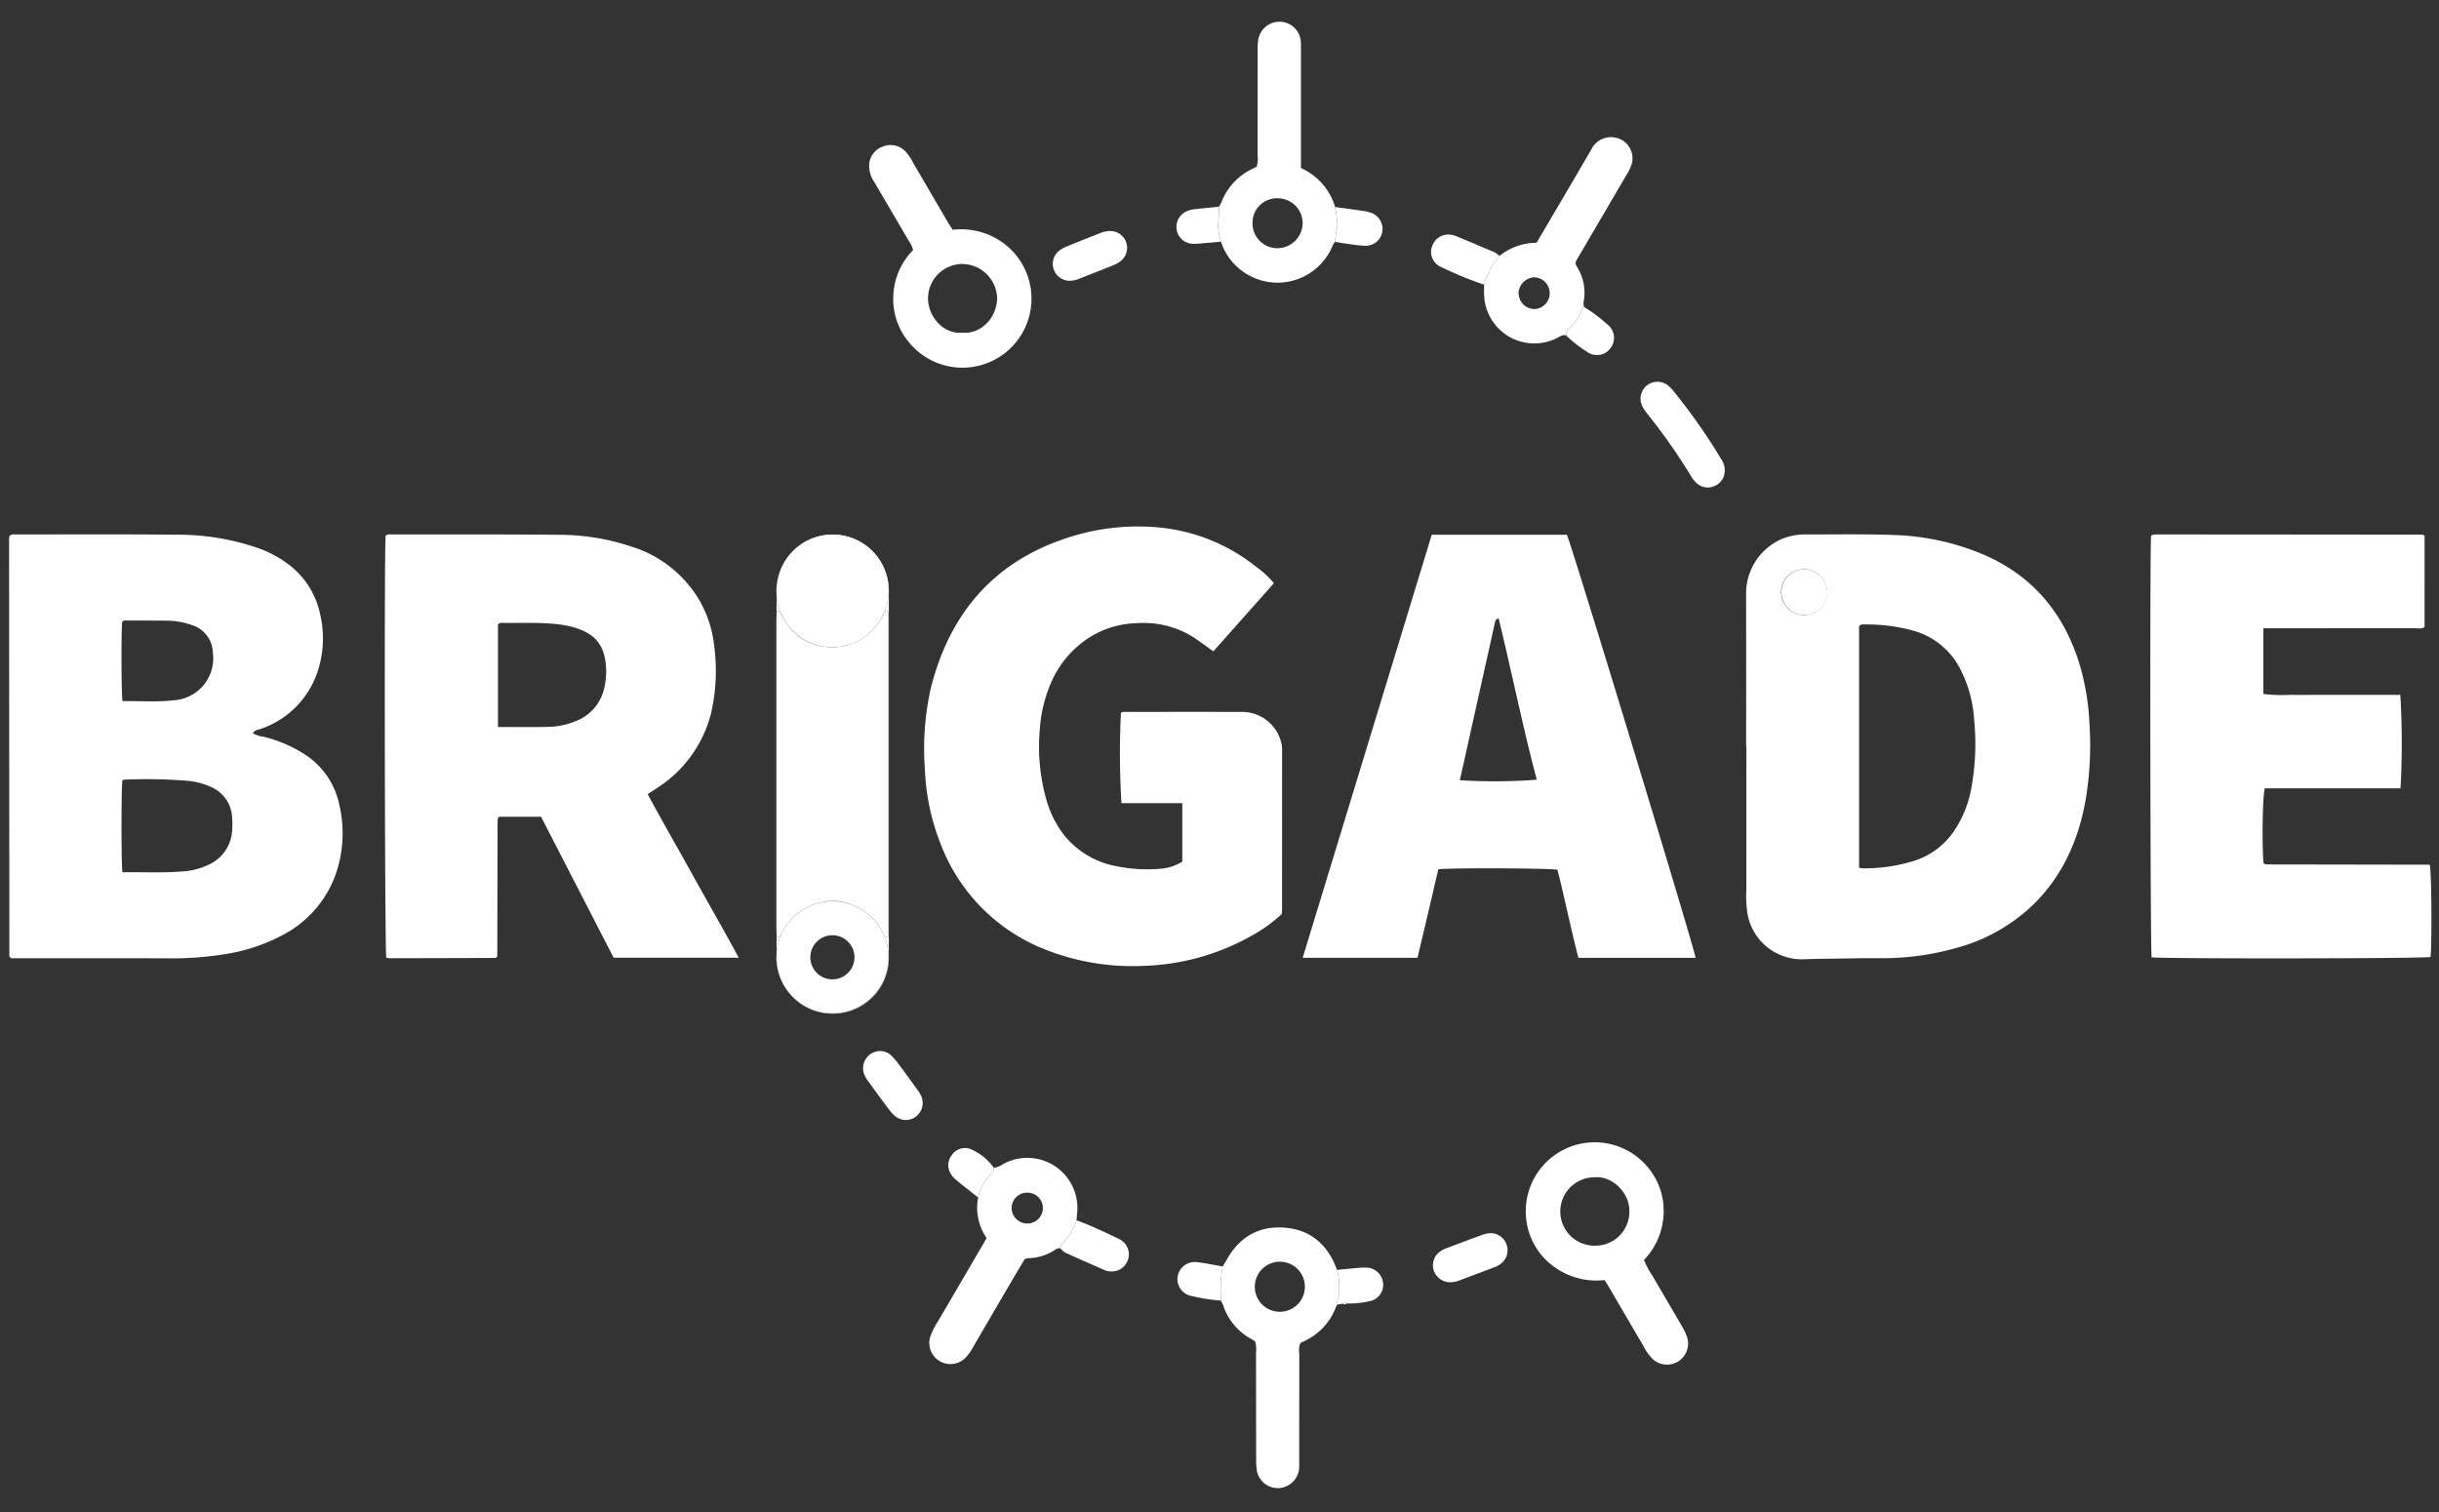 <svg id="Layer_1" data-name="Layer 1" xmlns="http://www.w3.org/2000/svg" viewBox="0 0 449.54 278.79"><rect x="0" y="0" width="449.54" height="278.79" fill="#333333" stroke="none"/><defs><style>.cls-1{fill:none;}.cls-2{fill:#fff;}</style></defs><title>brigade-horizontal-white</title><path class="cls-1" d="M177.378,61.332c3.34.28,6.272-2.593,6.407-6.274a6.488,6.488,0,0,0-6.399-6.397,6.362,6.362,0,0,0-6.339,6.384C171.049,58.074,173.613,61.629,177.378,61.332Z"/><path class="cls-1" d="M153.425,180.528a4.068,4.068,0,1,0-4.068-4.068A4.068,4.068,0,0,0,153.425,180.528Z"/><path class="cls-1" d="M282.793,56.973a2.927,2.927,0,0,0-.023-5.852,3.022,3.022,0,0,0-2.875,2.945A2.964,2.964,0,0,0,282.793,56.973Z"/><path class="cls-1" d="M235.447,45.753a4.673,4.673,0,0,0,4.644-4.699,4.59,4.59,0,0,0-4.632-4.501,4.486,4.486,0,0,0-4.599,4.49A4.572,4.572,0,0,0,235.447,45.753Z"/><path class="cls-1" d="M106.187,115.773a18.047,18.047,0,0,0-3.775-.744c-3.156-.321-6.317-.176-9.476-.209-.397-.004-.831-.098-1.155.3v18.887H91.781c3.295,0,6.395.062,9.49-.026a13.738,13.738,0,0,0,4.781-1.032,8.422,8.422,0,0,0,5.269-5.93,12.998,12.998,0,0,0,.35-4.357C111.372,118.968,109.748,116.928,106.187,115.773Z"/><path class="cls-1" d="M189.377,219.852v0a2.835,2.835,0,0,0-2.921,2.839,2.881,2.881,0,0,0,5.761.077A2.833,2.833,0,0,0,189.377,219.852Z"/><path class="cls-1" d="M32.096,129.081a7.745,7.745,0,0,0,7.133-8.78,5.449,5.449,0,0,0-3.904-5.093,14.184,14.184,0,0,0-4.47-.797q-3.686-.029-7.372-.03c-.338,0-.712-.076-.966.259-.174,1.65-.159,12.825.051,14.606C25.795,129.193,28.959,129.449,32.096,129.081Z"/><path class="cls-1" d="M38.663,144.967a12.962,12.962,0,0,0-3.717-1,92.744,92.744,0,0,0-12.111-.247c-.097.002-.193.114-.289.176-.192,1.431-.207,15.015.012,16.894,3.716-.06,7.341.145,10.959-.147a13.161,13.161,0,0,0,5.072-1.309,7.34,7.34,0,0,0,4.197-6.26,14.149,14.149,0,0,0-.011-2.457A6.423,6.423,0,0,0,38.663,144.967Z"/><path class="cls-1" d="M361.523,123.775a13.883,13.883,0,0,0-9.33-7.637,31.81,31.81,0,0,0-8.339-1.026c-.391.005-.829-.125-1.2.332l-.001,44.507a6.021,6.021,0,0,0,.814.117,31.446,31.446,0,0,0,9.169-1.332,13.977,13.977,0,0,0,7.496-5.514,20.82,20.82,0,0,0,3.141-7.567,45.336,45.336,0,0,0,.574-13.113A23.38,23.38,0,0,0,361.523,123.775Z"/><path class="cls-1" d="M275.535,114.779q-3.24,14.521-6.464,29.045a103.587,103.587,0,0,0,14.178-.094c-2.604-9.82-4.604-19.782-7.028-29.734A.823.823,0,0,0,275.535,114.779Z"/><path class="cls-2" d="M225.038,44.553a9.062,9.062,0,0,1-.419-1.833A9.046,9.046,0,0,0,225.038,44.553Z"/><path class="cls-2" d="M246.468,42.055a6.312,6.312,0,0,0,.019-.99,6.313,6.313,0,0,1-.019.989,8.577,8.577,0,0,0-.356,2.53h0A8.566,8.566,0,0,1,246.468,42.055Z"/><path class="cls-2" d="M224.619,42.72c-.261-1.552.164-3.077.033-4.613C224.782,39.643,224.356,41.168,224.619,42.72Z"/><path class="cls-2" d="M332.496,104.921a4.233,4.233,0,1,0,4.307,4.218A4.329,4.329,0,0,0,332.496,104.921Z"/><path class="cls-2" d="M236.222,168.509a5.965,5.965,0,0,0,.075-.624q.008-14.857.009-29.716a5.301,5.301,0,0,0-.284-1.721,7.396,7.396,0,0,0-7.159-5.213c-7.092-.024-14.184-.008-21.276-.002-.338,0-.709-.088-.987.2a149.5,149.5,0,0,0,.101,16.614H217.91V158.831a8.819,8.819,0,0,1-3.863,1.296,28.461,28.461,0,0,1-8.048-.414,16.14,16.14,0,0,1-9.928-5.838,19.237,19.237,0,0,1-3.099-6.067,35.972,35.972,0,0,1-1.304-13.563,25.36,25.36,0,0,1,1.697-7.511,18.67,18.67,0,0,1,7.046-8.981,17.038,17.038,0,0,1,9.089-2.876,17.274,17.274,0,0,1,10.25,2.452c1.276.823,2.488,1.742,3.891,2.73,3.762-4.233,7.446-8.377,11.154-12.552a16.422,16.422,0,0,0-3.183-2.961,33.819,33.819,0,0,0-17.973-7.315,41.553,41.553,0,0,0-13.788,1.008c-15.245,3.874-24.568,13.615-28.332,28.791a51.248,51.248,0,0,0-1.033,15.027,41.264,41.264,0,0,0,2.822,13.34A33.798,33.798,0,0,0,192.579,175.005a43.815,43.815,0,0,0,18.055,3.043,43.141,43.141,0,0,0,20.104-5.588A27.789,27.789,0,0,0,236.222,168.509Z"/><path class="cls-2" d="M263.891,98.573l-23.789,77.983h21.166q.973-4.11,1.937-8.194c.639-2.724,1.27-5.451,1.894-8.122,2.221-.283,20.6-.211,21.955.083,1.373,5.378,2.456,10.868,3.872,16.242h21.596c-.085-1.344-22.882-76.262-23.725-77.993Zm5.18,45.25q3.229-14.525,6.464-29.045a.823.823,0,0,1,.686-.783c2.424,9.952,4.424,19.914,7.028,29.734A103.587,103.587,0,0,1,269.071,143.824Z"/><path class="cls-2" d="M447.85,159.459a.461.461,0,0,0-.153-.064q-14.773-.026-29.544-.049c-.176,0-.351-.017-.526-.029a.56.56,0,0,1-.172-.031.655.655,0,0,1-.137-.103c-.044-.038-.087-.079-.13-.118-.295-3.772-.165-12.424.246-13.749H442.45a149.846,149.846,0,0,0-.039-17.226H427.351c-1.701,0-3.4.028-5.1-.008a30.956,30.956,0,0,1-5.087-.151V115.808c.774,0,1.406,0,2.039.002q12.925,0,25.853-.011c.614-.001,1.287.214,1.828-.241V98.748c-.194-.097-.294-.19-.395-.19q-24.444-.029-48.888-.041a8.515,8.515,0,0,0-.873.07.303.303,0,0,0-.14.088,1.282,1.282,0,0,0-.116.131c-.242,2.845-.146,76.316.1,77.659,1.828.299,50.136.245,51.406-.059C448.261,173.872,448.164,160.675,447.85,159.459Z"/><path class="cls-2" d="M383.271,122.371c-2.874-9.292-8.543-16.169-17.565-20.092a46.085,46.085,0,0,0-16.897-3.666c-5.328-.188-10.667-.089-16.001-.094a11.112,11.112,0,0,0-4.455.857,10.974,10.974,0,0,0-6.524,10.382q.025,13.98.005,27.96h.045v4.22q0,10.991-.005,21.982a21.882,21.882,0,0,0,.216,4.552A10.153,10.153,0,0,0,332.561,176.82c3.103-.106,6.205-.101,9.305-.17,1.875-.041,3.752-.008,5.627-.024a49.28,49.28,0,0,0,12.834-1.818,32.6,32.6,0,0,0,14.548-8.172c5.268-5.214,8.146-11.656,9.475-18.851a60.218,60.218,0,0,0,.776-14.178A45.993,45.993,0,0,0,383.271,122.371Zm-50.728-8.985a4.233,4.233,0,1,1-.046-8.466,4.233,4.233,0,1,1,.046,8.466Zm30.73,32.268a20.82,20.82,0,0,1-3.141,7.567,13.977,13.977,0,0,1-7.496,5.514,31.446,31.446,0,0,1-9.169,1.332,6.021,6.021,0,0,1-.814-.117l.001-44.507c.371-.457.809-.326,1.2-.332a31.81,31.81,0,0,1,8.339,1.026,13.883,13.883,0,0,1,9.33,7.637,23.38,23.38,0,0,1,2.324,8.766A45.336,45.336,0,0,1,363.273,145.654Z"/><path class="cls-2" d="M119.371,146.379c.801-.518,1.45-.911,2.073-1.345a22.988,22.988,0,0,0,9.583-13.431,34.83,34.83,0,0,0,.622-12.402,21.399,21.399,0,0,0-2.879-8.781,22.111,22.111,0,0,0-12.498-9.698,41.686,41.686,0,0,0-12.955-2.135c-10.375-.107-20.751-.061-31.127-.069-.39,0-.833-.116-1.122.294-.256,3.117-.15,76.333.126,77.727a3.9,3.9,0,0,0,.643.096q9.759-.017,19.518-.052c.045,0,.091-.066.134-.103.044-.038.086-.08.129-.12a.77.77,0,0,0,.038-.169q.026-12.396.052-24.793a3.701,3.701,0,0,1,.05-.524c.008-.052.063-.097.098-.145.034-.045.072-.09.141-.178h7.722l13.386,25.993h23.05c-2.801-5.22-5.672-10.168-8.442-15.171C124.948,156.375,122.079,151.428,119.371,146.379Zm-8.049-19.36a8.422,8.422,0,0,1-5.269,5.93,13.738,13.738,0,0,1-4.781,1.032c-3.096.088-6.195.026-9.49.026h0V115.121c.323-.398.758-.304,1.155-.3,3.159.033,6.32-.113,9.476.209a18.047,18.047,0,0,1,3.775.744c3.561,1.155,5.185,3.195,5.485,6.889A12.998,12.998,0,0,1,111.322,127.02Z"/><path class="cls-2" d="M55.977,138.934a25.298,25.298,0,0,0-7.406-3.136,5.07,5.07,0,0,1-1.962-.632c.356-.614.914-.616,1.383-.785a16.691,16.691,0,0,0,10.798-11.413,19.461,19.461,0,0,0,.217-9.733,15.409,15.409,0,0,0-6.208-9.474,20.631,20.631,0,0,0-5.446-2.807,45.283,45.283,0,0,0-14.848-2.388c-9.846-.11-19.693-.046-29.54-.049-.395,0-.823-.106-1.225.305a4.648,4.648,0,0,0-.066.599q.02,38.418.051,76.837c0,.049.055.098.089.144.036.046.077.089.212.243H3.846c9.026,0,18.052-.021,27.079.01a60.174,60.174,0,0,0,10.152-.713,33.41,33.41,0,0,0,11.127-3.634,20.345,20.345,0,0,0,9.794-11.502,23.003,23.003,0,0,0,.535-12.484A14.502,14.502,0,0,0,55.977,138.934ZM22.517,114.64c.254-.336.628-.259.966-.259q3.686.005,7.372.03a14.184,14.184,0,0,1,4.47.797,5.449,5.449,0,0,1,3.904,5.093,7.745,7.745,0,0,1-7.133,8.78c-3.137.368-6.301.112-9.529.165C22.357,127.465,22.343,116.29,22.517,114.64Zm20.269,38.434a7.34,7.34,0,0,1-4.197,6.26,13.161,13.161,0,0,1-5.072,1.309c-3.618.291-7.243.087-10.959.147-.219-1.879-.205-15.464-.012-16.894.096-.062.192-.174.289-.176a92.744,92.744,0,0,1,12.111.247,12.962,12.962,0,0,1,3.717 1,6.423,6.423,0,0,1,4.111,5.65A14.149,14.149,0,0,1,42.785,153.075Z"/><path class="cls-2" d="M143.089,114.358q-.006,28.335,0,56.668c0,.324.017.647.037.971V113.386C143.105,113.71,143.089,114.034,143.089,114.358Z"/><path class="cls-2" d="M198.406,224.936h0c.045-.467.102-.93.134-1.395a9.238,9.238,0,0,0-13.599-8.99,3.776,3.776,0,0,1-1.765.71,1.855,1.855,0,0,1-.628,1.211,9.258,9.258,0,0,0-2.263,4.262,9.875,9.875,0,0,0,1.548,7.47c-.21.386-.341.645-.488.893q-4.216,7.208-8.431,14.416a12.751,12.751,0,0,0-1.482,2.981,3.895,3.895,0,0,0,6.313,3.99,8.347,8.347,0,0,0,1.571-2.104q3.362-5.771,6.737-11.535c.944-1.614,1.905-3.219,2.813-4.749a3.291,3.291,0,0,1,.637-.166,9.315,9.315,0,0,0,4.966-1.547,1.404,1.404,0,0,1,.985-.277,5.197,5.197,0,0,1,.114-.518.354.354,0,0,1,.082-.127A11.557,11.557,0,0,0,198.406,224.936Zm-9.192.603a2.905,2.905,0,0,1-2.758-2.848,2.835,2.835,0,0,1,2.921-2.839v-0a2.833,2.833,0,0,1,2.839,2.917A2.878,2.878,0,0,1,189.214,225.539Z"/><path class="cls-2" d="M224.619,42.72a9.062,9.062,0,0,0,.419,1.833A10.975,10.975,0,0,0,245.41,45.77c.212-.408.295-.893.701-1.187h-0a8.577,8.577,0,0,1,.356-2.53,6.313,6.313,0,0,0,.019-.989c-.053-.98-.289-1.94-.404-2.914h0l-0-.001a11.481,11.481,0,0,0-6.301-7.178V9.253c0-.469.019-.939-.01-1.406a3.954,3.954,0,0,0-7.848-.566,10.188,10.188,0,0,0-.122,1.922q-.012,9.758-.01,19.517a4.896,4.896,0,0,1-.164,1.985c-.15.084-.343.207-.55.303a11.312,11.312,0,0,0-5.987,6.359,5.053,5.053,0,0,1-.439.741C224.783,39.643,224.357,41.168,224.619,42.72Zm10.84-6.167a4.59,4.59,0,0,1,4.632,4.501,4.673,4.673,0,0,1-4.644,4.699,4.572,4.572,0,0,1-4.586-4.71A4.486,4.486,0,0,1,235.459,36.553Z"/><path class="cls-2" d="M246.823,238.235a13.383,13.383,0,0,0-.386-4.152l-.261-.648c-1.732-4.281-4.874-6.81-9.49-7.138-4.682-.334-8.205,1.724-10.527,5.815-.256.453-.533.895-.799,1.343a21.622,21.622,0,0,0-.368,4.709c.001.114.003.228.004.342q.006.617.015,1.234a5.546,5.546,0,0,1,.404.771,10.912,10.912,0,0,0,5.408,6.416,4.175,4.175,0,0,1,.514.366,4.921,4.921,0,0,1,.163,1.981c.013,6.564.009,13.128.025,19.692a11.917,11.917,0,0,0,.159,2.273,3.955,3.955,0,0,0,3.978,3.077,4.007,4.007,0,0,0,3.755-3.36,11.49,11.49,0,0,0,.047-1.579q.005-9.934.01-19.869a3.764,3.764,0,0,1,.168-1.875,1.76,1.76,0,0,1,.305-.219,11.303,11.303,0,0,0,6.358-6.668,1.297,1.297,0,0,1,.207-.283C246.306,239.68,246.844,239.004,246.823,238.235Zm-10.839,3.573a4.616,4.616,0,1,1-.119-9.231,4.616,4.616,0,0,1,.119,9.231Z"/><path class="cls-2" d="M273.544,52.473l-.001-0-0.0 0c-.001.64-.036,1.284.002,1.922a9.26,9.26,0,0,0,13.536,7.862c.517-.258.979-.656,1.614-.39-.002-.013 0-.026-.001-.039a1.358,1.358,0,0,1,.441-1.209,9.616,9.616,0,0,0,2.57-3.819c.032-.089.178-.136.271-.202l.001.001a2.414,2.414,0,0,1-.048-1.215,8.917,8.917,0,0,0-1.1-5.924c-.187-.352-.509-.661-.4-1.227.063-.113.176-.316.292-.516q4.529-7.734,9.06-15.468a8.477,8.477,0,0,0,.979-2.054,3.889,3.889,0,0,0-3.287-4.871,4.01,4.01,0,0,0-4.195,2.265q-2.511,4.334-5.058,8.646c-1.657,2.823-3.319,5.642-5.008,8.51a11.009,11.009,0,0,0-6.846,2.434l0.0 0A13.8,13.8,0,0,0,273.544,52.473Zm9.226-1.352a2.927,2.927,0,0,1,.023,5.852,2.964,2.964,0,0,1-2.897-2.908A3.022,3.022,0,0,1,282.77,51.121Z"/><path class="cls-2" d="M309.946,244.373c-1.793-3.091-3.623-6.162-5.41-9.258a15.542,15.542,0,0,1-1.525-2.855h0a13.031,13.031,0,0,0,3.617-8.515,12.451,12.451,0,0,0-3.166-8.874,12.71,12.71,0,0,0-22.067,10.523,12.455,12.455,0,0,0,3.722,7.03,13.283,13.283,0,0,0,10.623,3.537c.276.438.502.776.706,1.126q3.198,5.461,6.39,10.924a11.576,11.576,0,0,0,1.584,2.315,3.888,3.888,0,0,0,6.519-3.904A12.005,12.005,0,0,0,309.946,244.373Zm-15.946-14.751a6.305,6.305,0,1,1-.111-12.609c3.411-.312,6.486,3.029,6.425,6.218A6.257,6.257,0,0,1,294,229.622Z"/><path class="cls-2" d="M167.455,44.33a5.483,5.483,0,0,1,.842,1.769,12.609,12.609,0,0,0-3.642,8.371,12.404,12.404,0,0,0,2.882,8.633,12.725,12.725,0,1,0,18.188-17.667,13.181,13.181,0,0,0-10.126-3.08c-.301-.461-.57-.838-.804-1.235q-3.283-5.613-6.56-11.23a8.299,8.299,0,0,0-1.395-2.015,3.745,3.745,0,0,0-4.22-.818,3.707,3.707,0,0,0-2.425,3.544,5.296,5.296,0,0,0,.95,2.963Q164.309,38.943,167.455,44.33Zm9.931,4.331a6.488,6.488,0,0,1,6.399,6.397c-.135,3.681-3.067,6.554-6.407,6.274-3.765.297-6.329-3.258-6.331-6.286A6.362,6.362,0,0,1,177.386,48.661Z"/><polygon class="cls-2" points="225.358 233.455 225.358 233.455 225.358 233.455 225.358 233.455"/><path class="cls-2" d="M152.203,166.166c-.226.039-.441.097-.662.146a10.102,10.102,0,0,1,5.444.464A8.627,8.627,0,0,0,152.203,166.166Z"/><path class="cls-2" d="M144.773,170.828a10.369,10.369,0,0,1,3.215-3.138A9.604,9.604,0,0,0,144.773,170.828Z"/><path class="cls-2" d="M163.825,176.504V108.89a10.351,10.351,0,0,0-20.242-3.048,10.33,10.33,0,1,1,19.364,7.141.934.934,0,0,1,.705-.371c.03.582.085,1.164.085,1.747q.006,28.335,0,56.668c0,.581-.055,1.164-.085,1.746a.956.956,0,0,1-.772-.46,10.328,10.328,0,0,1-18.02,9.924,10.348,10.348,0,0,0,18.965-5.732Z"/><path class="cls-2" d="M160.091,168.577a10.372,10.372,0,0,1,2.06,2.373A8.37,8.37,0,0,0,160.091,168.577Z"/><path class="cls-2" d="M143.906,112.994a10.284,10.284,0,0,1-.78-3.424v3.816c.016-.258.034-.516.047-.775A.993.993,0,0,1,143.906,112.994Z"/><path class="cls-2" d="M143.173,172.772v0c-.013-.258-.031-.516-.047-.774v3.869a10.255,10.255,0,0,1,1.018-3.917C143.933,172.372,143.701,172.731,143.173,172.772Z"/><path class="cls-2" d="M144.72,114.522a9.519,9.519,0,0,0,4.273,3.84,10.341,10.341,0,0,0,3.08.855A10.328,10.328,0,0,1,144.72,114.522Z"/><path class="cls-2" d="M143.173,172.772c.527-.041.76-.4.97-.822.007-.014.015-.027.022-.042a10.953,10.953,0,0,1,.607-1.08,9.604,9.604,0,0,1,3.215-3.138,10.254,10.254,0,0,1,2.874-1.225c.04-.011.081-.021.122-.031.185-.045.369-.088.558-.123.22-.049.435-.106.662-.146a8.627,8.627,0,0,1,4.782.609,10.309,10.309,0,0,1,3.106,1.803,8.37,8.37,0,0,1,2.06,2.373,10.295,10.295,0,0,1,.73,1.363.956.956,0,0,0,.772.46c.03-.582.085-1.164.085-1.746q.006-28.335,0-56.668c0-.583-.055-1.165-.085-1.747a.934.934,0,0,0-.705.371,10.14,10.14,0,0,1-1.593,2.569l-.01.011c-.209.249-.423.494-.655.722a10.159,10.159,0,0,1-.805.729c-.049.04-.1.078-.15.117-.169.13-.339.259-.516.379-.098.067-.199.127-.299.19-.144.091-.286.184-.435.268-.255.145-.516.28-.783.402l-.021.01c-.245.111-.495.21-.75.302-.071.026-.141.054-.212.078-.192.065-.388.121-.585.175-.152.041-.304.084-.459.118-.123.027-.247.051-.372.074-.252.046-.506.089-.765.117-.036.004-.072.008-.109.011-.331.032-.665.051-1.004.051-.035,0-.068-.006-.102-.007a10.415,10.415,0,0,1-1.245-.081l-.003-0a10.341,10.341,0,0,1-3.08-.855,9.519,9.519,0,0,1-4.273-3.84,10.285,10.285,0,0,1-.814-1.529.993.993,0,0,0-.733-.382c-.013.258-.031.517-.047.775v58.611c.016.258.034.516.047.774Z"/><path class="cls-2" d="M143.126,175.867c-.011.197-.03.393-.03.593a10.281,10.281,0,0,0,1.764,5.776,10.298,10.298,0,0,1-1.734-5.732Z"/><path class="cls-2" d="M153.425,186.79a10.322,10.322,0,0,0,9.456-14.477,3.223,3.223,0,0,1-.295-.561,7.328,7.328,0,0,0-.435-.802,10.372,10.372,0,0,0-2.06-2.373,11.874,11.874,0,0,0-1.232-.859,13.258,13.258,0,0,0-1.874-.943,10.102,10.102,0,0,0-5.444-.464c-.188.035-.373.078-.558.123-.041.011-.082.02-.122.031a11.364,11.364,0,0,0-2.874,1.225,10.167,10.167,0,0,0-3.844,4.26,10.255,10.255,0,0,0-1.018,3.917v.637a10.262,10.262,0,0,0,10.299,10.286Zm0-14.397a4.068,4.068,0,1,1-4.068,4.068A4.068,4.068,0,0,1,153.425,172.393Z"/><path class="cls-2" d="M144.143,171.95a10.308,10.308,0,0,1,.63-1.122,10.953,10.953,0,0,0-.607,1.08C144.159,171.923,144.151,171.936,144.143,171.95Z"/><path class="cls-2" d="M150.862,166.465a10.254,10.254,0,0,0-2.874,1.225A11.364,11.364,0,0,1,150.862,166.465Z"/><path class="cls-2" d="M158.859,167.718a11.874,11.874,0,0,1,1.232.859,10.309,10.309,0,0,0-3.106-1.803A13.258,13.258,0,0,1,158.859,167.718Z"/><path class="cls-2" d="M162.586,171.752a3.223,3.223,0,0,0,.295.561,10.295,10.295,0,0,0-.73-1.363A7.328,7.328,0,0,1,162.586,171.752Z"/><path class="cls-2" d="M143.583,105.842a10.315,10.315,0,0,0-.487,3.135c0,.2.019.396.03.593V108.89A10.347,10.347,0,0,1,143.583,105.842Z"/><path class="cls-2" d="M144.403,113.952c.098.195.207.383.317.57A10.328,10.328,0,0,0,152.074,119.218l.003 0a10.415,10.415,0,0,0,1.245.081c.035 0.0.068.007.102.007.339,0,.674-.019,1.004-.051.036-.003.072-.007.109-.011.258-.028.512-.07.765-.117.125-.023.249-.047.372-.074.155-.034.307-.077.459-.118.197-.054.393-.11.585-.175.072-.024.141-.052.212-.078.254-.092.505-.191.75-.302l.021-.01c.267-.123.528-.258.783-.402.149-.084.291-.177.435-.268.1-.063.201-.124.299-.19.177-.12.347-.249.516-.379.05-.039.101-.077.15-.117a10.159,10.159,0,0,0,.805-.729c.232-.229.445-.473.655-.722l.01-.011a9.77,9.77,0,0,0,1.144-1.758,4.485,4.485,0,0,1,.449-.812A10.335,10.335,0,1,0,143.126,108.89v.68a10.284,10.284,0,0,0,.78,3.424A5.302,5.302,0,0,1,144.403,113.952Z"/><path class="cls-2" d="M161.355,115.552a10.14,10.14,0,0,0,1.593-2.569,4.485,4.485,0,0,0-.449.812A9.77,9.77,0,0,1,161.355,115.552Z"/><path class="cls-2" d="M143.906,112.994a10.285,10.285,0,0,0,.814,1.529c-.11-.187-.219-.375-.317-.57A5.302,5.302,0,0,0,143.906,112.994Z"/><path class="cls-2" d="M317.246,84.637a109.23,109.23,0,0,0-8.878-12.644,6.253,6.253,0,0,0-.858-.876,3.116,3.116,0,0,0-4.776,3.826,6.873,6.873,0,0,0,.765,1.175A109.167,109.167,0,0,1,311.674,87.756a5.418,5.418,0,0,0,.972,1.24,3,3,0,0,0,3.262.631,3.04,3.04,0,0,0,1.987-2.841h-0A3.687,3.687,0,0,0,317.246,84.637Z"/><path class="cls-2" d="M224.995,238.506c-.001-.114-.003-.228-.004-.342a21.623,21.623,0,0,1,.368-4.709c-1.545-.268-3.083-.603-4.639-.785a3.223,3.223,0,0,0-3.681,2.692,3.182,3.182,0,0,0,2.644,3.546,34.302,34.302,0,0,0,5.327.835v-.002l-0-0Q225.002,239.123,224.995,238.506Z"/><path class="cls-2" d="M274.321,227.35a6.665,6.665,0,0,0-1.354.366q-3.218,1.178-6.422,2.394a5.097,5.097,0,0,0-1.088.563,3.085,3.085,0,0,0-1.227,3.402A3.192,3.192,0,0,0,267.231,236.37a4.773,4.773,0,0,0,1.719-.329q3.294-1.224,6.576-2.478a4.583,4.583,0,0,0,1.073-.59,3.119,3.119,0,0,0,.995-3.771A3.084,3.084,0,0,0,274.321,227.35Z"/><path class="cls-2" d="M265.596,49.206a65.229,65.229,0,0,0,7.947,3.267,13.829,13.829,0,0,1,2.823-5.293l.001-0a4.207,4.207,0,0,0-.825-.637c-2.421-1.042-4.854-2.054-7.285-3.072a2.558,2.558,0,0,0-.508-.134,3.152,3.152,0,0,0-3.796,2.049A2.999,2.999,0,0,0,265.596,49.206Z"/><path class="cls-2" d="M246.468,42.055a8.566,8.566,0,0,0-.356,2.529h0c.458.082.914.182,1.375.242,1.385.176,2.769.435,4.161.476a3.101,3.101,0,0,0,3.152-2.705,3.186,3.186,0,0,0-2.169-3.4,10.591,10.591,0,0,0-1.876-.386c-1.554-.233-3.114-.441-4.672-.658.115.974.351,1.933.404,2.914A6.312,6.312,0,0,1,246.468,42.055Z"/><path class="cls-2" d="M219.792,44.942a13.88,13.88,0,0,0,1.927-.101c1.106-.088,2.212-.19,3.319-.287a9.046,9.046,0,0,1-.419-1.833c-.262-1.552.163-3.077.033-4.613-1.572.157-3.146.299-4.715.481a4.231,4.231,0,0,0-1.173.346,3.124,3.124,0,0,0,1.029,6.007Z"/><path class="cls-2" d="M251.83,233.663a12.945,12.945,0,0,0-1.743.076c-1.217.103-2.431.228-3.648.344a13.383,13.383,0,0,1,.386,4.152c.02.768-.517,1.445-.314,2.229h0c.338-.047.675-.095,1.014-.145a.849.849,0,0,1,.156-.207c.16-.148.334-.107.522.162a16.645,16.645,0,0,0,4.157-.4,3.07,3.07,0,0,0,2.553-3.429A3.171,3.171,0,0,0,251.83,233.663Z"/><path class="cls-2" d="M206.279,228.401c-2.58-1.251-5.178-2.471-7.873-3.465l-0.0.001a11.557,11.557,0,0,1-2.756,4.523.352.352,0,0,0-.081.126c-.06.149-.067.354-.114.518a2.829,2.829,0,0,0,1.388,1.019c.473.232.956.444,1.438.658,1.659.737,3.317,1.477,4.981,2.203a3.418,3.418,0,0,0,3.055.06,3.136,3.136,0,0,0-.038-5.643Z"/><path class="cls-2" d="M291.707,56.802a9.616,9.616,0,0,1-2.57,3.819,1.357,1.357,0,0,0-.442,1.208c.001.013-.001.025.001.039a22.694,22.694,0,0,0,3.853,3.001,3.061,3.061,0,0,0,4.237-.624,3.106,3.106,0,0,0-.478-4.4,28.475,28.475,0,0,0-4.33-3.245l0.0 0C291.885,56.665,291.74,56.713,291.707,56.802Z"/><path class="cls-2" d="M168.958,200.69q-1.748-2.423-3.535-4.817a13.226,13.226,0,0,0-1.159-1.317,2.917,2.917,0,0,0-2.001-.809,3.158,3.158,0,0,0-3.015,4.182,5.845,5.845,0,0,0,.768,1.373q1.9,2.638,3.854,5.237a6.899,6.899,0,0,0,1.201,1.269,3.032,3.032,0,0,0,3.75,0,3.103,3.103,0,0,0,.964-3.775A8.3,8.3,0,0,0,168.958,200.69Z"/><path class="cls-2" d="M180.284,220.731a9.259,9.259,0,0,1,2.263-4.262,1.855,1.855,0,0,0,.628-1.211,10.116,10.116,0,0,0-4.417-3.491,2.939,2.939,0,0,0-3.371,1.208c-1.026,1.463-.755,3.168.804,4.491C177.52,218.596,178.917,219.645,180.284,220.731Z"/><path class="cls-2" d="M197.248,51.753a4.788,4.788,0,0,0,1.704-.383c2.071-.814,4.143-1.623,6.205-2.46a5.999,5.999,0,0,0,1.377-.764,3.107,3.107,0,0,0-1.904-5.565,4.738,4.738,0,0,0-1.714.327c-2.118.852-4.247,1.68-6.36,2.546a5.677,5.677,0,0,0-1.361.787,3.047,3.047,0,0,0-.947,3.486A3.095,3.095,0,0,0,197.248,51.753Z"/><path class="cls-2" d="M291.706,56.801a9.616,9.616,0,0,1-2.57,3.819,1.358,1.358,0,0,0-.441,1.209,1.357,1.357,0,0,1,.442-1.208,9.616,9.616,0,0,0,2.57-3.819c.033-.089.178-.136.271-.202l-0-0-.001-.001C291.884,56.664,291.738,56.712,291.706,56.801Z"/><path class="cls-2" d="M273.543,52.472l.001 0a13.8,13.8,0,0,1,2.823-5.294l-0-0-.001 0A13.829,13.829,0,0,0,273.543,52.472Z"/><path class="cls-2" d="M225.009,239.74l0.0 0q-.007-.617-.015-1.234Q225.001,239.123,225.009,239.74Z"/><path class="cls-2" d="M198.406,224.937l0-.001h-0a11.557,11.557,0,0,1-2.756,4.523.354.354,0,0,0-.082.127.352.352,0,0,1,.081-.126A11.557,11.557,0,0,0,198.406,224.937Z"/><path class="cls-2" d="M225.358,233.455h-0a21.623,21.623,0,0,0-.368,4.709A21.622,21.622,0,0,1,225.358,233.455Z"/><path class="cls-2" d="M246.487,41.065c-.053-.981-.289-1.94-.404-2.914h-0C246.197,39.125,246.433,40.085,246.487,41.065Z"/><path class="cls-2" d="M247.525,240.32l-.001.001a.493.493,0,0,0,.678-.045c-.188-.269-.361-.31-.521-.163a.855.855,0,0,0-.155.207Z"/><path class="cls-2" d="M247.525,240.32a.855.855,0,0,1,.155-.207.849.849,0,0,0-.156.207Z"/></svg>